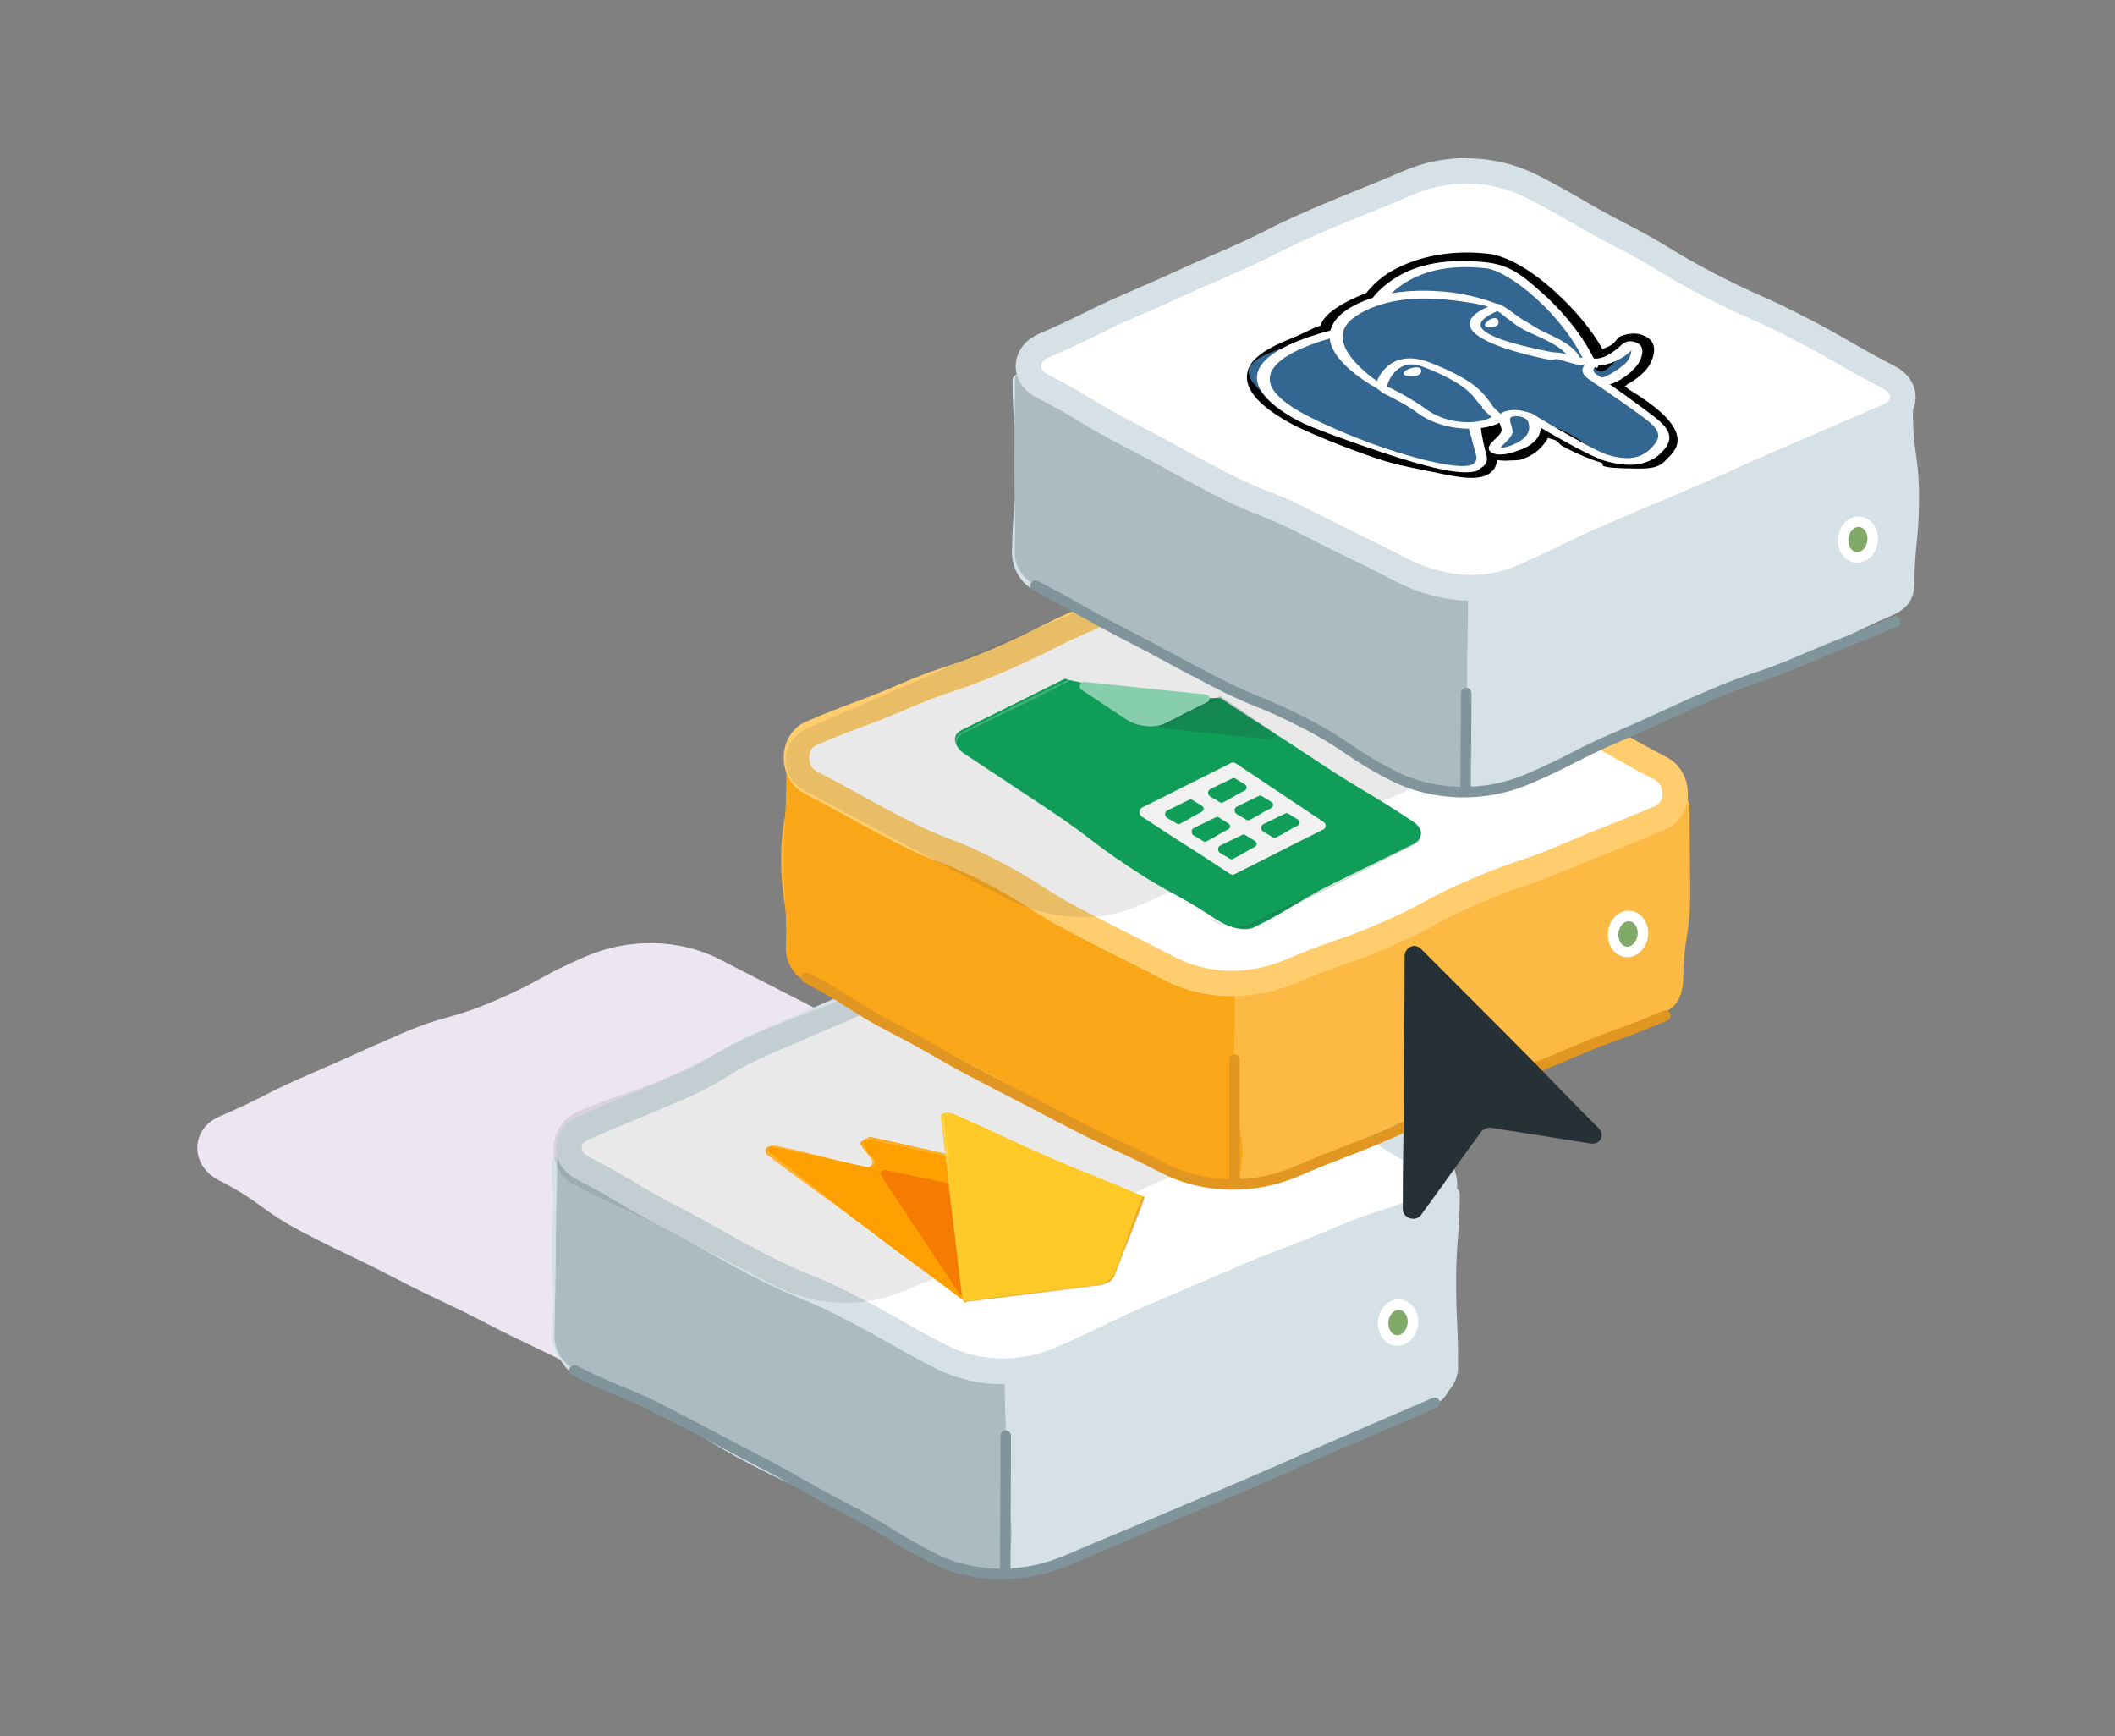 <svg width="268" height="220" viewBox="0 0 268 220" fill="none" xmlns="http://www.w3.org/2000/svg">
<rect x="0" y="0" width="268" height="220" fill="#808080" stroke="none"/>
<path d="M136.469 154.451C130.652 156.954 130.425 156.426 124.609 158.929C118.792 161.433 118.651 161.099 112.835 163.602C107.018 166.106 107.234 166.613 101.417 169.128C95.6 171.631 95.686 171.836 89.87 174.34C84.431 176.682 78.258 176.034 72.991 173.304C67.315 170.369 67.207 170.563 61.53 167.628C55.854 164.692 55.746 164.908 50.069 161.962C44.393 159.016 44.296 159.21 38.608 156.264C32.932 153.318 33.374 152.465 27.687 149.53C24.083 147.663 24.083 143.087 27.806 141.479C33.623 138.975 33.461 138.598 39.278 136.094C45.094 133.59 45.041 133.482 50.857 130.979C56.674 128.475 57.009 129.263 62.825 126.748C68.642 124.234 68.405 123.694 74.222 121.19C79.661 118.849 86.06 118.892 91.327 121.622C97.003 124.557 97.025 124.525 102.701 127.46C106.485 129.417 110.273 131.371 114.065 133.32C119.741 136.267 119.374 136.968 125.062 139.914C130.738 142.86 130.717 142.914 136.393 145.85C139.998 147.717 140.192 152.854 136.469 154.451Z" fill="#ECE6F3"/>
<path d="M183.326 149.919C177.132 149.703 177.121 149.779 170.927 149.563C164.732 149.347 164.711 149.681 158.516 149.466C152.322 149.25 152.311 149.358 146.116 149.142C139.922 148.926 139.933 148.462 133.738 148.246C127.544 148.03 127.522 148.44 121.327 148.225C115.133 148.009 115.122 147.976 108.928 147.761C102.733 147.545 102.733 147.318 96.539 147.102C90.333 146.886 90.344 146.757 84.139 146.541C77.933 146.325 77.933 146.519 71.728 146.304C70.951 146.282 70.325 146.66 70.325 147.426C70.325 152.779 70.271 152.779 70.271 158.131C70.271 161.7 70.25 165.268 70.207 168.837C70.045 170.661 70.811 172.916 72.7 173.887C78.311 176.79 78.559 176.305 84.16 179.208C89.761 182.111 89.934 181.776 95.546 184.679C101.158 187.582 100.834 188.208 106.435 191.111C110.176 193.047 113.917 194.982 117.658 196.917C123.281 199.831 130.08 200.058 135.896 197.543C141.638 195.072 141.551 194.878 147.293 192.406C153.034 189.935 152.883 189.579 158.613 187.107C164.344 184.636 164.603 185.197 170.344 182.726C176.085 180.255 175.977 179.985 181.718 177.514C183.553 176.726 184.06 175.139 184.147 173.423C184.19 167.887 184.298 167.887 184.298 162.351C184.298 156.815 184.513 156.815 184.524 151.279C184.524 150.545 184.082 149.919 183.348 149.897L183.326 149.919Z" fill="#D5E1E6"/>
<path d="M183.305 150.426C177.11 150.21 177.132 149.616 170.927 149.4C164.732 149.185 164.721 149.271 158.527 149.055C152.332 148.839 152.332 148.785 146.127 148.569C139.932 148.354 139.922 148.699 133.716 148.483C127.522 148.267 127.522 148.246 121.317 148.03C115.111 147.814 115.133 147.382 108.928 147.167C102.733 146.951 102.722 147.156 96.517 146.94C90.312 146.724 90.312 146.67 84.106 146.454C77.901 146.238 77.912 145.861 71.707 145.645C70.93 145.623 70.282 146.638 70.282 147.404C70.282 152.757 69.894 152.757 69.894 158.109C69.894 163.462 70.25 163.462 70.174 168.815C70.012 170.639 71.048 172.355 72.937 173.337C78.549 176.24 78.656 176.013 84.268 178.916C89.88 181.819 89.664 182.218 95.265 185.121C100.866 188.024 100.963 187.841 106.575 190.744C112.187 193.647 112.1 193.809 117.701 196.723C123.324 199.636 130.144 200.316 135.961 197.812C141.702 195.341 141.292 194.402 147.033 191.92C152.775 189.449 152.861 189.643 158.591 187.172C164.333 184.7 164.527 185.143 170.268 182.672C176.009 180.2 176.107 180.416 181.848 177.945C183.682 177.157 183.952 175.128 184.039 173.423C184.082 167.887 184.147 167.887 184.147 162.351C184.147 156.814 184.093 156.814 184.103 151.278C184.103 150.544 184.006 150.426 183.262 150.404L183.305 150.426Z" fill="#D5E1E6"/>
<path d="M183.316 150.252C177.121 150.036 177.132 149.594 170.937 149.378C164.743 149.162 164.721 149.659 158.516 149.443C152.311 149.227 152.354 148.299 146.149 148.083C139.954 147.867 139.922 148.763 133.727 148.547C127.533 148.331 127.544 147.867 121.349 147.651C115.144 147.436 115.133 147.749 108.938 147.533C102.744 147.317 102.766 146.561 96.571 146.346C90.366 146.13 90.333 147.047 84.128 146.831C77.923 146.615 77.912 146.831 71.718 146.615C70.941 146.594 70.563 146.637 70.563 147.414C70.563 152.767 70.077 152.767 70.077 158.12C70.077 163.472 70.897 163.483 70.833 168.836C70.671 170.66 70.735 173.045 72.635 174.027C78.247 176.93 78.419 176.595 84.02 179.498C89.621 182.401 89.74 182.174 95.352 185.077C100.963 187.98 100.704 188.477 106.316 191.38C111.928 194.283 112.252 193.657 117.863 196.56C123.486 199.474 130.123 200.143 135.95 197.628C141.692 195.157 141.778 195.351 147.519 192.869C153.26 190.398 153.293 190.473 159.034 188.002C164.775 185.531 164.635 185.196 170.376 182.725C176.118 180.254 175.999 179.973 181.74 177.491C183.575 176.703 184.665 175.149 184.751 173.433C184.794 167.897 184.514 167.897 184.514 162.361C184.514 156.824 184.967 156.824 184.967 151.288C184.967 150.554 184.093 150.263 183.359 150.241L183.316 150.252Z" fill="#D5E1E6"/>
<path d="M183.305 150.468C177.11 150.252 177.11 150.036 170.916 149.82C164.721 149.605 164.721 149.561 158.516 149.346C152.322 149.13 152.343 148.396 146.138 148.18C139.943 147.964 139.922 148.547 133.727 148.331C127.533 148.115 127.544 147.802 121.338 147.586C115.133 147.371 115.111 148.094 108.906 147.878C102.712 147.662 102.733 146.831 96.539 146.615C90.334 146.399 90.333 146.302 84.139 146.086C77.934 145.871 77.923 146.281 71.718 146.065C70.941 146.043 69.851 146.648 69.851 147.425C69.851 152.777 70.703 152.777 70.703 158.13C70.703 163.483 70.013 163.483 69.948 168.836C69.786 170.659 70.854 172.807 72.754 173.789C78.365 176.692 78.506 176.411 84.107 179.314C89.707 182.217 89.492 182.638 95.093 185.541C100.704 188.444 100.834 188.185 106.446 191.088C112.057 193.991 112.23 193.657 117.842 196.56C123.464 199.473 129.918 199.722 135.735 197.218C141.476 194.747 141.443 194.671 147.185 192.2C152.926 189.728 153.174 190.3 158.905 187.829C164.646 185.358 164.506 185.023 170.247 182.541C175.988 180.07 175.913 179.876 181.654 177.404C183.488 176.616 184.039 175.16 184.125 173.454C184.168 167.918 184.352 167.918 184.363 162.382C184.373 156.846 184.33 156.846 184.33 151.31C184.33 150.576 184.06 150.5 183.327 150.479L183.305 150.468Z" fill="#D5E1E6"/>
<path d="M71.718 146.151C70.941 146.118 70.584 146.647 70.584 147.424C70.584 152.777 70.423 152.777 70.423 158.13C70.423 163.482 70.325 163.482 70.261 168.835C70.099 170.659 70.973 172.558 72.862 173.54C78.473 176.443 78.57 176.238 84.182 179.141C89.783 182.044 89.567 182.476 95.168 185.379C100.78 188.282 100.942 187.958 106.554 190.861C112.165 193.764 112.219 193.667 117.82 196.57C120.864 198.146 124.09 199.117 127.436 199.117C129.054 192.933 127.511 192.728 127.511 186.34C127.511 179.951 127.295 179.951 127.295 173.562C127.295 167.173 127.716 167.173 127.716 160.774C127.716 154.374 131.957 152.54 127.328 148.126C122.277 143.313 120.497 147.856 113.525 147.619C106.564 147.381 106.554 147.457 99.593 147.219C92.621 146.982 92.632 146.593 85.661 146.377C78.689 146.162 78.678 146.377 71.718 146.14V146.151Z" fill="#ABBBC1"/>
<path d="M127.026 173.767C124.198 173.767 121.511 173.12 119.04 171.836C116.234 170.379 114.842 169.58 113.482 168.803C112.101 168.015 110.676 167.195 107.806 165.706C104.903 164.206 103.359 163.569 101.87 162.954C100.381 162.339 98.967 161.756 96.194 160.321C93.388 158.864 91.985 158.065 90.625 157.299C89.244 156.511 87.819 155.702 84.949 154.213C82.153 152.767 80.837 151.979 79.445 151.148C78.074 150.328 76.65 149.475 73.768 147.975C72.646 147.392 71.998 146.421 72.042 145.363C72.074 144.306 72.797 143.378 73.952 142.881C76.855 141.629 78.312 141.025 79.769 140.421C81.236 139.816 82.704 139.201 85.618 137.949C88.629 136.654 90.064 135.759 91.456 134.906C92.805 134.075 94.079 133.287 96.874 132.079L108.507 127.06C111.302 125.852 112.748 125.485 114.281 125.086C115.867 124.675 117.507 124.255 120.529 122.949C122.979 121.891 125.493 121.352 127.976 121.352C130.695 121.352 133.307 121.988 135.735 123.251C138.649 124.762 140.224 125.366 141.735 125.949C143.235 126.532 144.649 127.071 147.412 128.507C150.185 129.942 151.48 130.762 152.84 131.625C154.2 132.489 155.613 133.374 158.506 134.884C161.376 136.374 162.865 137.064 164.312 137.734C165.725 138.392 167.182 139.061 169.999 140.518C172.762 141.953 174.046 142.784 175.395 143.669C176.755 144.554 178.157 145.471 181.071 146.982C182.28 147.608 183.035 148.871 182.992 150.198C182.971 150.748 182.766 152.087 181.266 152.734C178.427 153.954 176.992 154.407 175.481 154.893C173.949 155.378 172.373 155.885 169.395 157.159C166.524 158.4 165.099 158.929 163.589 159.49C162.11 160.04 160.578 160.612 157.642 161.875C154.761 163.116 153.315 163.731 151.869 164.346C150.401 164.972 148.933 165.598 145.998 166.861C143.052 168.134 141.584 168.846 140.17 169.548C138.724 170.26 137.364 170.929 134.494 172.17C132.076 173.206 129.573 173.735 127.026 173.735V173.767Z" fill="white"/>
<path d="M127.997 123.003C130.447 123.003 132.81 123.586 135.012 124.719C138.012 126.273 139.62 126.888 141.174 127.493C142.631 128.054 144.012 128.593 146.688 129.975C149.397 131.378 150.66 132.176 151.998 133.018C153.39 133.903 154.825 134.809 157.793 136.342C160.696 137.842 162.207 138.543 163.664 139.223C165.121 139.903 166.502 140.54 169.286 141.975C171.984 143.367 173.225 144.177 174.542 145.04C175.934 145.947 177.37 146.885 180.359 148.429C181.157 148.839 181.416 149.616 181.406 150.155C181.373 150.943 180.834 151.181 180.661 151.256C177.898 152.443 176.506 152.886 175.017 153.361C173.452 153.857 171.833 154.375 168.779 155.692C165.941 156.911 164.538 157.44 163.049 157.99C161.549 158.551 160.005 159.123 157.027 160.408C154.113 161.659 152.667 162.285 151.21 162.901C149.753 163.526 148.296 164.142 145.393 165.393C142.415 166.678 140.926 167.411 139.49 168.113C138.066 168.814 136.717 169.473 133.889 170.703C131.677 171.653 129.378 172.138 127.058 172.138C124.49 172.138 122.051 171.545 119.817 170.39C117.043 168.955 115.716 168.199 114.324 167.39C112.932 166.591 111.485 165.76 108.582 164.26C105.615 162.728 104.039 162.08 102.517 161.454C101.061 160.85 99.679 160.289 96.971 158.886C94.186 157.451 92.87 156.695 91.467 155.897C90.075 155.098 88.628 154.278 85.725 152.778C82.974 151.353 81.678 150.576 80.308 149.756C78.916 148.925 77.47 148.051 74.545 146.54C73.984 146.249 73.671 145.849 73.693 145.429C73.703 145.008 74.049 144.619 74.631 144.371C77.513 143.13 78.991 142.515 80.416 141.932C81.862 141.328 83.362 140.713 86.297 139.45C89.427 138.101 90.906 137.184 92.352 136.299C93.647 135.5 94.866 134.745 97.553 133.579L103.467 131.032L109.187 128.561C111.863 127.406 113.255 127.05 114.723 126.672C116.374 126.251 118.069 125.809 121.209 124.46C123.464 123.489 125.752 123.003 128.019 123.003M128.019 119.766C125.299 119.766 122.558 120.359 119.925 121.492C114.108 123.996 113.719 123.089 107.903 125.593C104.025 127.262 100.147 128.935 96.269 130.611C90.452 133.115 90.83 133.978 85.013 136.482C79.196 138.986 79.164 138.9 73.347 141.414C69.624 143.022 69.462 147.565 73.056 149.432C78.732 152.378 78.549 152.724 84.236 155.67C89.913 158.616 89.794 158.843 95.481 161.778C101.158 164.714 101.417 164.217 107.093 167.163C112.77 170.099 112.651 170.347 118.328 173.282C121.079 174.707 124.058 175.397 127.058 175.397C129.81 175.397 132.562 174.815 135.174 173.703C140.99 171.199 140.861 170.897 146.678 168.394C152.494 165.89 152.505 165.911 158.322 163.408C164.139 160.904 164.257 161.195 170.074 158.692C175.891 156.188 176.139 156.771 181.956 154.256C185.679 152.648 185.463 147.447 181.87 145.58C176.193 142.633 176.485 142.062 170.808 139.126C165.132 136.18 165.002 136.439 159.315 133.493C153.638 130.557 153.897 130.061 148.221 127.126C142.544 124.19 142.221 124.805 136.544 121.87C133.825 120.467 130.943 119.787 128.04 119.787L128.019 119.766Z" fill="#D5E1E6"/>
<path d="M176.517 165.468C177.499 165.004 178.589 165.587 178.934 166.753C179.28 167.918 178.729 169.235 177.747 169.699C176.765 170.163 175.707 169.602 175.362 168.436C175.017 167.271 175.524 165.943 176.517 165.479V165.468Z" fill="#81AA68"/>
<path d="M176.517 165.468C177.499 165.004 178.589 165.587 178.934 166.753C179.28 167.918 178.729 169.235 177.747 169.699C176.765 170.163 175.707 169.602 175.362 168.436C175.017 167.271 175.524 165.943 176.517 165.479V165.468Z" stroke="white" stroke-width="1.333" stroke-miterlimit="10"/>
<path d="M72.808 173.648C78.484 176.584 78.765 176.044 84.441 178.99C90.118 181.926 90.085 181.991 95.762 184.926C101.438 187.861 101.32 188.109 106.996 191.056C112.673 194.002 112.446 194.444 118.122 197.38C123.389 200.11 129.788 200.045 135.227 197.703C141.044 195.2 141.077 195.275 146.893 192.772C152.71 190.268 152.743 190.343 158.549 187.84C164.365 185.336 164.344 185.282 170.161 182.768C175.977 180.253 175.977 180.253 181.794 177.749" stroke="#80949C" stroke-width="1.333" stroke-linecap="round" stroke-linejoin="round"/>
<path d="M127.382 198.793C127.382 190.354 127.436 190.354 127.436 181.926" stroke="#80949C" stroke-width="1.333" stroke-linecap="round" stroke-linejoin="round"/>
<g opacity="0.1">
<path d="M161.474 143.595C155.657 146.099 155.592 145.948 149.775 148.451C143.958 150.955 144.077 151.214 138.26 153.718C132.444 156.221 132.584 156.545 126.767 159.049C120.95 161.553 120.691 160.948 114.874 163.452C109.435 165.794 103.435 165.632 98.169 162.902C91.856 159.578 91.802 159.696 85.499 156.362C79.197 153.027 79.002 153.405 72.689 150.081C69.085 148.214 69.376 142.527 73.099 140.919C78.916 138.415 79.11 138.879 84.927 136.364C90.744 133.85 90.485 133.267 96.291 130.764C102.097 128.26 102.237 128.54 108.054 126.037C113.871 123.533 113.979 123.781 119.796 121.277C125.235 118.936 131.472 118.644 136.739 121.364C143.052 124.688 142.998 124.774 149.3 128.109C155.603 131.443 155.614 131.422 161.916 134.746C165.52 136.613 165.186 141.987 161.463 143.595H161.474Z" fill="#231F20"/>
</g>
<path d="M212.476 100.266C206.281 100.05 206.259 100.492 200.065 100.277C193.87 100.061 193.881 99.564 187.687 99.349C181.492 99.133 181.481 99.197 175.287 98.982C169.092 98.766 169.092 98.69 162.898 98.485C156.703 98.28 156.671 99.057 150.477 98.841C144.282 98.625 144.282 98.42 138.077 98.204C131.871 97.989 131.893 97.471 125.699 97.255C119.504 97.039 119.472 97.708 113.266 97.492C107.061 97.276 107.083 96.704 100.877 96.489C100.1 96.467 99.939 97.406 99.939 98.183C99.939 103.536 98.989 103.536 98.989 108.888C98.989 114.241 99.82 114.252 99.744 119.605C99.582 121.429 100.143 123.285 102.032 124.256C107.644 127.159 107.536 127.364 113.137 130.267C118.738 133.17 118.867 132.933 124.468 135.836C130.069 138.739 130.134 138.631 135.746 141.534C141.357 144.437 141.109 144.901 146.721 147.815C152.344 150.728 158.98 150.329 164.808 147.815C170.549 145.343 170.528 145.289 176.269 142.818C182.01 140.347 182.086 140.541 187.827 138.059C193.568 135.577 193.439 135.274 199.18 132.803C204.921 130.332 205.115 130.774 210.857 128.292C212.691 127.504 213.199 125.896 213.285 124.191C213.328 118.655 214.17 118.655 214.17 113.119C214.17 107.583 214.073 107.583 214.083 102.046C214.083 101.313 213.22 100.277 212.486 100.255L212.476 100.266Z" fill="#FCBA44"/>
<path d="M100.856 96.703C100.079 96.671 99.636 97.394 99.636 98.171C99.636 103.524 99.334 103.524 99.334 108.876C99.334 114.229 99.668 114.229 99.604 119.593C99.442 121.416 100.143 123.273 102.032 124.255C107.644 127.158 107.741 126.953 113.353 129.856C118.964 132.759 118.964 132.748 124.565 135.651C130.166 138.554 130.037 138.813 135.648 141.727C141.26 144.64 141.336 144.478 146.947 147.381C149.991 148.957 153.498 149.95 156.854 149.95C158.473 143.766 156.38 143.496 156.38 137.108C156.38 130.719 156.466 130.719 156.466 124.33C156.466 117.941 156.649 117.941 156.649 111.542C156.649 105.142 161.387 103.006 156.757 98.592C151.707 93.778 149.645 98.236 142.674 97.998C135.702 97.761 135.692 98.117 128.731 97.869C121.77 97.62 121.759 97.782 114.788 97.502C107.816 97.221 107.827 96.951 100.856 96.714V96.703Z" fill="#F9A619"/>
<path d="M102.205 123.91C107.881 126.846 107.612 127.385 113.288 130.32C118.965 133.256 118.824 133.526 124.501 136.461C130.177 139.396 130.166 139.418 135.854 142.364C141.541 145.31 141.67 145.03 147.358 147.976C152.624 150.706 158.916 150.749 164.355 148.408C170.172 145.904 170.269 146.141 176.086 143.638C181.902 141.134 181.687 140.648 187.503 138.145C193.32 135.641 193.417 135.867 199.234 133.353C205.051 130.849 205.202 131.195 211.019 128.691" stroke="#E19622" stroke-width="1.333" stroke-linecap="round" stroke-linejoin="round"/>
<path d="M156.099 124.612C153.261 124.612 150.573 123.964 148.124 122.702C145.275 121.223 143.839 120.511 142.415 119.788C140.99 119.076 139.566 118.353 136.738 116.896C133.965 115.46 132.691 114.64 131.342 113.755C129.983 112.881 128.58 111.964 125.677 110.464C122.763 108.953 121.187 108.349 119.676 107.755C118.176 107.172 116.763 106.622 114 105.197C111.183 103.74 109.769 102.953 108.41 102.197C107.028 101.431 105.593 100.632 102.733 99.143C101.363 98.431 100.92 96.985 100.953 95.862C100.996 94.503 101.697 93.402 102.809 92.927C105.679 91.697 107.104 91.168 108.604 90.607C110.082 90.056 111.615 89.495 114.572 88.222C117.41 86.992 118.845 86.517 120.367 86.02C121.878 85.513 123.443 84.995 126.421 83.711C129.378 82.437 130.835 81.704 132.249 80.991C133.684 80.268 135.044 79.588 137.904 78.358C140.839 77.096 142.307 76.383 143.721 75.703C145.113 75.034 146.548 74.344 149.429 73.103C151.372 72.261 153.476 71.84 155.667 71.84C158.678 71.84 161.851 72.66 164.84 74.203C167.775 75.725 169.373 76.297 170.905 76.847C172.416 77.387 173.84 77.905 176.582 79.319C179.409 80.786 180.801 81.542 182.204 82.297C183.618 83.063 185.032 83.829 187.881 85.308C190.719 86.776 192.133 87.52 193.546 88.265C194.96 89.01 196.385 89.754 199.223 91.222C202.029 92.679 203.421 93.477 204.77 94.254C206.151 95.053 207.576 95.873 210.446 97.362C211.612 97.967 212.324 99.283 212.281 100.719C212.238 102.035 211.558 103.104 210.479 103.579C207.597 104.82 206.119 105.402 204.673 105.964C203.205 106.536 201.694 107.129 198.759 108.392C195.91 109.622 194.485 110.097 192.974 110.615C191.464 111.122 189.899 111.651 186.931 112.935C183.952 114.219 182.506 115.007 181.093 115.763C179.69 116.529 178.362 117.241 175.513 118.46C172.664 119.691 171.229 120.176 169.718 120.694C168.207 121.212 166.653 121.741 163.685 123.025C161.279 124.061 158.656 124.612 156.11 124.612H156.099Z" fill="white"/>
<path d="M155.646 73.458C158.398 73.458 161.311 74.214 164.074 75.638C167.107 77.203 168.747 77.797 170.344 78.369C171.801 78.897 173.182 79.394 175.826 80.764C178.632 82.221 180.046 82.987 181.417 83.732C182.809 84.488 184.255 85.275 187.125 86.754C189.964 88.222 191.377 88.966 192.791 89.711C194.205 90.456 195.629 91.2 198.468 92.668C201.241 94.103 202.558 94.869 203.95 95.668C205.342 96.477 206.788 97.308 209.691 98.808C210.436 99.197 210.673 100.049 210.652 100.675C210.641 100.999 210.533 101.798 209.821 102.1C206.961 103.33 205.558 103.88 204.069 104.463C202.59 105.035 201.068 105.64 198.112 106.913C195.327 108.111 193.924 108.586 192.446 109.082C190.903 109.6 189.316 110.14 186.284 111.446C183.24 112.751 181.751 113.561 180.316 114.338C178.945 115.082 177.65 115.784 174.866 116.982C172.071 118.19 170.668 118.665 169.189 119.172C167.657 119.701 166.06 120.241 163.038 121.547C160.837 122.496 158.441 123.004 156.11 123.004C153.531 123.004 151.102 122.421 148.879 121.277C146.019 119.798 144.563 119.065 143.149 118.352C141.757 117.651 140.311 116.928 137.483 115.46C134.785 114.057 133.533 113.259 132.217 112.406C130.825 111.51 129.389 110.582 126.411 109.039C123.411 107.485 121.803 106.87 120.249 106.265C118.792 105.704 117.41 105.165 114.723 103.773C111.928 102.326 110.59 101.582 109.165 100.794C107.773 100.017 106.327 99.218 103.446 97.718C102.744 97.351 102.518 96.553 102.539 95.938C102.55 95.592 102.658 94.751 103.424 94.427C106.252 93.207 107.655 92.689 109.144 92.139C110.644 91.589 112.198 91.006 115.187 89.722C117.971 88.524 119.364 88.06 120.853 87.563C122.396 87.045 123.993 86.516 127.037 85.211C130.037 83.916 131.515 83.171 132.951 82.448C134.364 81.736 135.702 81.067 138.519 79.847C141.487 78.563 142.976 77.851 144.401 77.16C145.836 76.469 147.196 75.811 150.045 74.591C151.782 73.836 153.671 73.458 155.635 73.458M155.635 70.221C153.304 70.221 150.984 70.663 148.761 71.613C142.944 74.117 143.052 74.365 137.235 76.869C131.418 79.372 131.569 79.718 125.752 82.221C119.936 84.725 119.72 84.229 113.914 86.732C108.097 89.236 107.967 88.934 102.151 91.438C98.427 93.046 98.363 98.722 101.967 100.578C107.644 103.524 107.557 103.686 113.245 106.632C118.921 109.579 119.245 108.953 124.921 111.899C130.598 114.834 130.317 115.385 135.994 118.32C141.67 121.255 141.703 121.191 147.39 124.137C150.12 125.55 153.099 126.23 156.11 126.23C158.894 126.23 161.7 125.648 164.322 124.514C170.139 122.011 170.333 122.453 176.15 119.949C181.967 117.446 181.74 116.928 187.557 114.413C193.374 111.91 193.579 112.384 199.385 109.881C205.202 107.377 205.288 107.571 211.094 105.068C214.817 103.46 214.774 97.794 211.17 95.927C205.493 92.981 205.623 92.722 199.946 89.776C194.27 86.829 194.28 86.808 188.604 83.862C182.927 80.926 182.981 80.808 177.305 77.872C171.628 74.937 171.24 75.692 165.553 72.746C162.434 71.127 159.024 70.199 155.635 70.199V70.221Z" fill="#FFCD6E"/>
<path d="M205.666 116.228C206.648 115.764 207.738 116.336 208.083 117.501C208.428 118.667 207.878 119.994 206.896 120.458C205.914 120.922 204.846 120.35 204.511 119.185C204.176 118.019 204.684 116.692 205.666 116.228Z" fill="#81AA68"/>
<path d="M205.666 116.228C206.648 115.764 207.738 116.336 208.083 117.501C208.428 118.667 207.878 119.994 206.896 120.458C205.914 120.922 204.846 120.35 204.511 119.185C204.176 118.019 204.684 116.692 205.666 116.228Z" stroke="white" stroke-width="1.333" stroke-miterlimit="10"/>
<path d="M156.423 149.421C156.423 144.371 156.423 139.32 156.423 134.27" stroke="#E19622" stroke-width="1.333" stroke-linecap="round" stroke-linejoin="round"/>
<g opacity="0.1">
<path d="M190.6 94.309C184.784 96.813 184.999 97.32 179.193 99.823C173.387 102.327 173.344 102.252 167.538 104.755C161.732 107.259 161.678 107.162 155.861 109.676C150.045 112.191 150.088 112.277 144.271 114.781C138.832 117.123 132.53 116.464 127.263 113.734C120.95 110.41 120.993 110.346 114.691 107.011C108.388 103.676 108.431 103.601 102.129 100.277C98.525 98.41 98.762 93.802 102.485 92.194C106.363 90.525 110.237 88.852 114.108 87.175C119.925 84.672 119.838 84.488 125.655 81.985C131.472 79.481 131.537 79.632 137.353 77.128C143.17 74.625 143.03 74.29 148.847 71.786C154.286 69.445 160.459 69.725 165.725 72.445C172.038 75.769 172.103 75.628 178.406 78.963C184.708 82.298 184.827 82.06 191.14 85.395C194.744 87.262 194.334 92.712 190.611 94.309H190.6Z" fill="#231F20"/>
</g>
<path d="M241.602 50.655C235.408 50.439 235.418 50.007 229.224 49.791C223.029 49.576 222.986 50.633 216.792 50.417C210.597 50.202 210.63 49.273 204.424 49.058C198.219 48.842 198.219 48.917 192.025 48.702C185.83 48.486 185.808 49.025 179.603 48.809C173.398 48.594 173.419 48.108 167.214 47.892C161.009 47.676 161.02 47.471 154.825 47.255C148.631 47.04 148.609 47.428 142.404 47.212C136.199 46.996 136.188 47.45 129.982 47.234C129.205 47.212 128.299 47.439 128.299 48.216C128.299 53.569 128.763 53.569 128.763 58.921C128.763 64.274 128.31 64.274 128.245 69.627C128.083 71.451 129.054 73.749 130.943 74.721C136.555 77.624 136.522 77.667 142.134 80.57C147.746 83.473 147.832 83.289 153.433 86.192C159.034 89.095 159.174 88.847 164.775 91.75C170.376 94.653 170.15 95.117 175.751 98.02C181.373 100.934 188.42 101.074 194.237 98.56C199.978 96.088 199.654 95.333 205.396 92.862C211.137 90.39 211.374 90.951 217.116 88.48C222.857 86.009 222.749 85.739 228.49 83.268C234.231 80.796 234.069 80.419 239.811 77.947C241.645 77.159 242.487 75.94 242.573 74.224C242.617 68.688 243.156 68.688 243.167 63.152C243.178 57.616 242.39 57.616 242.39 52.079C242.39 51.346 242.325 50.676 241.591 50.655H241.602Z" fill="#D5E1E6"/>
<path d="M130.004 46.716C129.227 46.684 128.601 47.428 128.601 48.194C128.601 53.547 128.536 53.547 128.536 58.9C128.536 64.252 128.676 64.252 128.601 69.605C128.439 71.429 129.346 73.167 131.234 74.138C136.846 77.041 136.759 77.192 142.371 80.095C147.983 82.998 148.048 82.847 153.659 85.75C159.271 88.653 159.131 88.912 164.743 91.815C170.354 94.718 170.354 94.718 175.955 97.621C178.999 99.196 182.333 99.865 185.679 99.865C187.298 93.682 185.895 93.488 185.895 87.099C185.895 80.71 186.024 80.71 186.024 74.321C186.024 67.933 185.668 67.933 185.668 61.533C185.668 55.133 190.546 52.975 185.916 48.572C180.866 43.759 178.772 48.777 171.801 48.54C164.84 48.302 164.851 47.914 157.879 47.676C150.908 47.439 150.918 47.309 143.947 47.029C136.975 46.748 136.965 46.943 130.004 46.694V46.716Z" fill="#ABBBC1"/>
<path d="M131.202 74.215C136.878 77.15 136.77 77.377 142.447 80.312C148.123 83.248 148.07 83.366 153.746 86.302C159.422 89.237 159.692 88.73 165.369 91.665C171.045 94.601 170.7 95.291 176.376 98.227C181.643 100.957 188.183 101.054 193.622 98.712C199.439 96.209 199.266 95.809 205.083 93.306C210.899 90.802 210.824 90.64 216.641 88.136C222.457 85.633 222.663 86.097 228.479 83.593C234.296 81.089 234.372 81.262 240.188 78.747" stroke="#80949C" stroke-width="1.333" stroke-linecap="round" stroke-linejoin="round"/>
<path d="M186.434 74.463C183.488 74.463 180.423 73.675 177.542 72.186C174.682 70.707 173.203 69.995 171.779 69.304C170.376 68.624 168.919 67.923 166.102 66.466C163.188 64.955 161.634 64.34 160.124 63.746C158.623 63.153 157.21 62.592 154.447 61.167C151.63 59.71 150.217 58.922 148.846 58.167C147.465 57.401 146.029 56.602 143.17 55.124C140.375 53.678 139.069 52.89 137.687 52.048C136.317 51.217 134.903 50.365 132.011 48.865C130.899 48.293 130.284 47.364 130.327 46.318C130.37 45.239 131.094 44.289 132.291 43.771C135.238 42.497 136.705 41.774 138.119 41.073C139.565 40.361 140.925 39.681 143.785 38.45C146.709 37.188 148.155 36.529 149.612 35.871C151.048 35.224 152.472 34.565 155.364 33.324C158.321 32.051 159.778 31.317 161.192 30.605C162.627 29.882 163.987 29.202 166.847 27.961C169.739 26.72 171.218 26.126 172.653 25.544C174.11 24.961 175.61 24.356 178.545 23.094C180.79 22.122 183.304 21.615 185.808 21.615C188.765 21.615 191.679 22.317 194.247 23.644C197.053 25.101 198.381 25.867 199.783 26.687C201.165 27.486 202.579 28.317 205.46 29.806C208.244 31.252 209.55 32.051 210.931 32.893C212.302 33.724 213.716 34.587 216.608 36.087C219.489 37.576 221 38.256 222.457 38.904C223.936 39.562 225.338 40.188 228.134 41.645C230.939 43.102 232.267 43.868 233.67 44.688C235.051 45.487 236.476 46.318 239.346 47.807C240.479 48.39 241.138 49.361 241.105 50.375C241.073 51.39 240.382 52.264 239.217 52.76L227.583 57.768C224.659 59.031 223.212 59.678 221.766 60.336C220.331 60.984 218.896 61.631 216.004 62.883C213.101 64.135 211.644 64.75 210.187 65.355C208.719 65.97 207.262 66.585 204.348 67.837C201.402 69.11 199.935 69.833 198.521 70.524C197.075 71.236 195.715 71.905 192.844 73.146C190.815 74.02 188.657 74.463 186.434 74.463Z" fill="white"/>
<path d="M185.797 23.244C188.495 23.244 191.161 23.881 193.503 25.101C196.265 26.536 197.582 27.291 198.963 28.101C200.356 28.91 201.802 29.752 204.715 31.263C207.457 32.676 208.741 33.464 210.09 34.284C211.482 35.137 212.917 36.011 215.863 37.533C218.788 39.044 220.32 39.734 221.799 40.392C223.256 41.04 224.637 41.666 227.4 43.09C230.173 44.526 231.479 45.292 232.871 46.091C234.263 46.9 235.71 47.731 238.613 49.242C239.174 49.533 239.508 49.943 239.497 50.321C239.487 50.677 239.141 51.033 238.591 51.271C235.688 52.523 234.231 53.148 232.785 53.774C231.328 54.4 229.871 55.026 226.957 56.278C224.022 57.541 222.544 58.21 221.108 58.857C219.705 59.494 218.248 60.152 215.378 61.393C212.486 62.645 211.029 63.25 209.572 63.865C208.104 64.48 206.636 65.095 203.712 66.358C200.733 67.642 199.244 68.376 197.809 69.077C196.384 69.779 195.035 70.437 192.208 71.667C190.384 72.455 188.441 72.854 186.434 72.854C183.747 72.854 180.93 72.131 178.286 70.761C175.405 69.271 173.916 68.548 172.48 67.858C171.023 67.156 169.642 66.487 166.847 65.041C163.868 63.498 162.271 62.861 160.728 62.257C159.271 61.685 157.89 61.134 155.203 59.742C152.408 58.296 151.069 57.551 149.645 56.764C148.253 55.987 146.807 55.188 143.925 53.699C141.184 52.274 139.889 51.497 138.529 50.677C137.137 49.835 135.691 48.961 132.756 47.44C132.216 47.159 131.925 46.781 131.946 46.382C131.957 45.94 132.324 45.529 132.928 45.27C135.918 43.986 137.396 43.252 138.831 42.54C140.256 41.839 141.594 41.169 144.422 39.95C147.357 38.687 148.835 38.008 150.271 37.36C151.674 36.723 153.12 36.065 156.001 34.824C159.001 33.529 160.48 32.784 161.915 32.061C163.329 31.349 164.667 30.68 167.484 29.46C170.354 28.219 171.757 27.658 173.257 27.065C174.725 26.482 176.236 25.878 179.182 24.604C181.232 23.719 183.52 23.255 185.797 23.255M185.797 20.018C183.099 20.018 180.401 20.557 177.898 21.636C172.081 24.14 172.016 23.989 166.199 26.493C160.383 28.996 160.534 29.352 154.717 31.856C148.9 34.36 148.954 34.479 143.137 36.982C137.321 39.486 137.45 39.799 131.644 42.303C127.921 43.911 127.662 48.454 131.266 50.321C136.943 53.267 136.749 53.645 142.436 56.58C148.112 59.526 148.037 59.678 153.713 62.624C159.39 65.559 159.692 64.987 165.368 67.933C171.045 70.869 171.131 70.707 176.808 73.653C179.862 75.228 183.153 76.113 186.445 76.113C188.83 76.113 191.215 75.649 193.503 74.667C199.32 72.164 199.19 71.862 205.007 69.358C210.824 66.854 210.845 66.908 216.662 64.404C222.479 61.901 222.425 61.793 228.242 59.289C232.119 57.62 235.997 55.951 239.875 54.282C243.598 52.674 243.706 48.26 240.102 46.404C234.425 43.457 234.566 43.188 228.878 40.252C223.202 37.306 223.029 37.641 217.342 34.694C211.665 31.759 211.87 31.36 206.194 28.424C200.517 25.489 200.658 25.198 194.981 22.262C192.132 20.795 188.97 20.05 185.797 20.05V20.018Z" fill="#D5E1E6"/>
<path d="M234.814 66.261C235.796 65.797 236.865 66.369 237.199 67.534C237.534 68.7 237.016 70.006 236.034 70.47C235.052 70.934 233.994 70.383 233.649 69.207C233.303 68.031 233.832 66.725 234.814 66.261Z" fill="#81AA68"/>
<path d="M234.814 66.261C235.796 65.797 236.865 66.369 237.199 67.534C237.534 68.7 237.016 70.006 236.034 70.47C235.052 70.934 233.994 70.383 233.649 69.207C233.303 68.031 233.832 66.725 234.814 66.261Z" stroke="white" stroke-width="1.333" stroke-miterlimit="10"/>
<path d="M204.782 50.095C202.98 48.811 202.775 48.8 204.404 48.239C204.588 48.174 204.534 47.99 204.717 47.904C205.775 47.354 206.876 46.436 207.232 45.757C207.998 44.289 207.329 42.724 206.088 43.89C203.25 46.555 203.109 48.088 201.695 45.929C198.89 39.778 191.95 33.821 188.443 33.422C178.871 32.364 174.694 37.803 174.662 37.911C174.662 37.932 174.759 37.879 174.748 37.889C173.842 38.213 172.957 38.763 172.018 39.292C170.302 40.242 169.579 41.343 169.46 42.389C160.33 44.785 151.827 45.962 165.208 53.041C166.514 53.732 171.694 55.922 176.777 57.53C182.734 59.419 188.368 60.584 187.547 57.681C186.997 55.717 185.983 55.599 186.824 53.883C188.033 53.786 189.091 53.397 189.846 52.847C189.878 52.825 189.814 53.073 189.846 53.084C190.073 53.235 190.245 53.214 190.569 53.354C190.861 54.681 191.411 54.444 189.878 55.879C188.335 57.336 190.58 57.487 191.584 57.163C192.803 56.775 195.544 55.448 194.627 53.214C194.584 53.073 194.476 53.386 194.627 53.408C195.382 53.386 197.659 54.671 199.321 55.566C200.983 56.462 202.472 57.541 203.649 57.886C204.814 58.232 207.35 59.074 209.336 57.174C210.998 55.588 212.153 54.077 204.998 49.771" fill="black"/>
<path d="M210.361 58.901C209.541 59.376 208.343 59.409 206.789 59.365C205.289 59.333 203.962 59.312 203.195 59.063C203.077 59.02 203.055 58.675 202.98 58.653C201.587 58.243 199.936 57.574 197.94 56.495C197.648 56.333 197.443 55.966 197.12 55.793C196.925 55.685 196.407 55.61 196.17 55.48C195.609 56.462 194.616 57.639 192.781 58.222C192.274 58.383 191.627 58.308 191.076 58.362C190.634 58.405 190.019 58.33 189.673 58.297C189.63 59.581 188.626 60.197 187.806 60.401C186.339 60.779 184.32 60.401 181.515 59.797C179.54 59.376 177.112 58.988 174.414 58.081C169.741 56.506 165.241 54.552 163.902 53.84C159.694 51.606 157.676 49.415 158.042 47.279C158.355 45.509 160.373 44.16 163.773 42.822C165.219 42.25 166.406 41.505 167.313 41.278C167.69 40.124 168.834 39.25 170.431 38.354C171.284 37.879 172.19 37.501 173.086 37.167C173.593 36.541 174.651 35.289 176.41 34.307C179.712 32.451 183.964 31.641 188.551 32.148C190.288 32.343 193.191 33.454 197.087 36.994C199.494 39.185 201.663 41.732 203.077 44.257C203.454 44.02 203.962 43.955 204.523 43.437C204.836 43.135 204.998 42.746 205.365 42.606C206.131 42.293 207.134 42.131 207.998 42.412C210.512 43.221 209.411 45.498 209.066 46.156C208.634 46.987 207.491 48.023 206.174 48.714C206.142 48.725 206.174 48.789 206.142 48.811C206.023 48.865 205.98 48.833 205.883 48.93C205.937 48.973 206.044 49.038 206.098 49.07C206.185 49.135 206.249 49.243 206.336 49.307C209.973 51.509 211.71 53.182 212.325 54.639C212.973 56.182 212.239 57.185 211.311 58.071C211.052 58.319 210.771 58.675 210.361 58.912V58.901ZM194.152 52.167C195.673 52.135 197.022 53.171 199.569 54.574C199.871 54.747 200.368 54.552 200.649 54.703C201.49 55.157 203.325 56.517 204.372 56.829C204.523 56.873 204.717 56.786 204.879 56.829C206.185 57.25 206.886 57.585 207.76 56.743C208.527 56.009 208.883 55.308 208.624 54.693C208.235 53.775 206.174 52.61 203.26 50.851C202.85 50.149 205.526 50.419 204.857 49.977C204.145 49.513 204.016 50.149 203.217 50.441C203.098 50.354 203.066 50.516 202.958 50.441C201.89 49.685 201.307 49.113 201.436 48.336C201.523 47.851 201.706 47.505 202.213 47.268C201.404 47.225 200.864 46.977 200.627 46.879C200.238 46.728 200.131 46.912 199.807 46.642C199.591 46.469 199.936 46.253 199.818 45.994C198.598 43.307 196.062 40.653 193.45 38.278C190.526 35.613 188.691 34.749 188.324 34.706C180.716 33.864 177.166 37.998 176.799 38.472C176.766 38.516 176.917 38.634 176.885 38.678C176.691 38.872 176.734 38.98 176.507 39.131C176.356 39.228 176.259 39.099 176.097 39.152C175.266 39.444 174.478 39.908 173.669 40.361C172.396 41.063 171.403 41.667 171.306 42.563C171.262 42.908 171.737 43.059 171.467 43.264C171.036 43.599 170.96 43.523 170.421 43.631C168.316 44.063 162.575 45.541 162.176 47.861C161.96 49.135 163.46 50.7 166.449 52.286C167.485 52.836 171.845 54.596 176.389 56.106C182.648 58.189 185.205 58.319 185.648 58.189C185.669 58.157 185.691 57.984 185.605 57.66C185.044 55.675 184.806 53.916 184.795 53.84C184.709 53.333 184.288 53.29 184.698 52.977C185.389 52.459 185.432 52.739 186.285 52.675C186.878 52.631 187.245 52.502 187.655 52.297C187.86 51.002 186.533 50.009 187.849 49.955C190.029 49.858 189.598 50.98 191.4 52.221C191.465 52.264 191.573 52.351 191.799 52.448C192.22 52.631 192.242 52.534 192.565 52.858C192.781 53.063 192.684 53.041 192.749 53.333C192.749 53.333 192.835 53.441 192.835 53.452C193.655 53.311 193.99 53.764 194.594 53.193C194.972 52.836 193.806 52.383 194.152 52.178V52.167Z" fill="black"/>
<path d="M206.346 44.16C203.508 46.825 203.012 48.142 201.587 45.994C198.781 39.843 191.95 33.724 188.443 33.336C178.87 32.278 174.867 37.901 174.824 38.008C174.824 38.03 174.878 38.235 174.856 38.246C173.949 38.57 172.946 38.785 172.007 39.303C170.291 40.253 169.536 41.235 169.406 42.282C160.276 44.678 151.815 45.93 165.186 53.02C166.492 53.711 171.608 56.106 176.68 57.725C182.637 59.614 188.27 60.606 187.461 57.703C186.91 55.739 185.799 55.534 186.651 53.818C187.86 53.721 189.187 53.559 189.954 53.009C189.986 52.987 189.857 52.912 189.9 52.923C190.126 53.074 190.504 53.117 190.828 53.257C191.119 54.585 191.648 54.725 190.116 56.16C188.572 57.617 190.472 57.207 191.475 56.883C192.695 56.495 195.339 55.523 194.432 53.3C194.389 53.16 194.465 53.419 194.605 53.441C195.36 53.419 197.756 54.282 199.526 55.362C201.296 56.441 202.364 57.466 203.648 57.855C204.933 58.243 207.361 59.139 209.357 57.239C211.019 55.653 210.879 54.207 208.677 52.75C207.113 51.714 207.501 51.876 206.023 51.002C205.721 50.786 205.98 50.473 205.688 50.246C203.648 48.8 202.634 48.671 204.339 48.077C204.523 48.012 204.566 48.077 204.749 47.98C205.807 47.43 206.897 46.458 207.253 45.779C208.019 44.311 207.393 42.811 206.152 43.976C206.077 44.063 206.357 44.181 206.357 44.181L206.346 44.16Z" fill="#336791"/>
<path d="M209.455 58.167C207.231 59.452 204.48 58.707 203.357 58.394C201.717 57.93 197.076 55.329 193.202 52.987C192.911 52.815 192.889 52.502 193.148 52.361C193.407 52.221 193.893 52.264 194.173 52.437C198.49 55.049 202.623 57.337 203.81 57.671C205.667 58.189 207.555 58.383 209.088 56.916C210.566 55.502 210.512 54.649 208.645 53.193C207.221 52.081 202.882 49.102 201.997 48.52C201.728 48.336 201.782 48.077 202.051 47.948C202.332 47.818 202.731 47.84 203.001 48.023C203.918 48.627 208.192 51.682 209.67 52.847C211.894 54.574 212.12 55.826 210.383 57.488C210.081 57.768 209.757 58.006 209.433 58.189L209.455 58.167Z" fill="white"/>
<path d="M187.655 59.301C187.439 59.42 187.256 59.647 187.018 59.712C185.022 60.219 180.964 59.28 174.942 57.262C170.367 55.729 165.91 54.068 164.625 53.388C160.816 51.37 158.981 49.297 159.305 47.441C159.575 45.887 161.377 44.441 164.474 43.211C166.73 42.315 168.888 41.808 168.985 41.786C169.331 41.711 169.741 41.981 169.913 42.186C170.086 42.402 169.978 42.531 169.633 42.607C169.536 42.628 161.485 44.441 160.924 47.668C160.654 49.233 162.186 50.852 165.586 52.654C166.665 53.226 170.82 55.233 175.45 56.787C180.792 58.578 184.795 59.345 186.306 58.956C186.544 58.891 187.31 58.611 187.018 57.586C186.468 55.632 186.058 54.003 186.047 53.981C186.015 53.755 186.349 53.56 186.738 53.582C187.126 53.593 187.58 53.776 187.612 54.003C187.612 54.024 187.795 55.665 188.335 57.596C188.594 58.525 188.173 58.999 187.644 59.301H187.655Z" fill="white"/>
<path d="M202.073 46.222C201.987 46.276 201.879 46.373 201.739 46.384C201.361 46.416 200.951 46.222 200.854 45.995C198.026 39.79 191.227 34.319 188.292 33.995C184.59 33.585 181.31 34.006 178.569 35.517C176.54 36.628 175.612 37.945 175.45 38.16C175.45 38.182 175.374 38.16 175.353 38.171C175.169 38.387 174.77 38.56 174.478 38.484C174.133 38.398 173.842 38.02 173.907 37.826C173.96 37.653 175.148 36.142 177.338 34.901C180.349 33.207 184.191 32.786 188.346 33.25C189.371 33.369 190.645 33.628 191.994 34.427C193.224 35.16 194.476 36.261 195.749 37.427C198.533 39.963 200.886 43.049 202.192 45.92C202.257 46.06 202.213 46.147 202.062 46.233L202.073 46.222Z" fill="white"/>
<path d="M205.483 48.023C204.803 48.422 204.048 48.757 203.422 48.821C202.764 48.886 202.3 48.627 202.094 48.519C199.947 47.397 200.508 46.587 200.853 46.188C200.681 46.167 200.454 46.275 200.227 46.253C199.504 46.177 198.555 45.832 197.368 45.508C197.184 45.454 196.655 45.659 196.116 45.541C193.17 44.947 187.18 43.48 186.338 41.505C185.95 40.598 186.619 39.745 188.551 38.861C187.536 38.537 185.497 38.17 182.993 37.943C180.09 37.684 175.946 37.717 172.493 39.638C170.733 40.62 169.967 41.699 170.151 43.026C170.55 46.005 175.525 48.994 175.568 49.026C175.87 49.188 175.957 49.285 175.708 49.437C175.708 49.437 175.773 49.555 175.762 49.555C175.514 49.696 175.072 49.555 174.78 49.393C174.554 49.264 168.953 46.328 168.51 43.005C168.305 41.451 169.32 39.961 171.349 38.839C175.126 36.745 179.734 36.691 182.896 36.95C186.338 37.242 189.166 38.256 189.954 38.645C190.59 38.958 190.353 39.066 190.321 39.098C190.245 39.152 190.277 39.206 190.18 39.238C187.687 40.231 187.461 40.965 187.666 41.429C188.292 42.897 193.979 44.095 196.44 44.58C197.076 44.71 197.562 44.667 197.821 44.731C198.814 45.001 199.612 45.239 200.292 45.314C200.886 45.379 201.469 45.249 201.911 45.411C202.03 45.433 203.282 45.757 205.483 43.695C206.066 43.156 206.627 43.166 207.264 43.371C208.494 43.771 208.127 45.098 207.739 45.832C207.393 46.49 206.508 47.397 205.483 47.99V48.023ZM202.958 47.839C203.174 47.839 203.724 47.634 204.609 47.062C205.408 46.544 206.131 45.994 206.379 45.519C206.67 44.969 206.757 44.516 206.735 44.213C206.735 44.213 206.821 44.321 206.821 44.332C205.375 45.692 203.875 46.221 202.548 46.328C202.461 46.328 202.472 46.62 202.397 46.62C202.364 46.674 202.148 46.469 202.094 46.523C201.803 46.846 201.652 47.16 202.958 47.85V47.839Z" fill="white"/>
<path d="M193.526 56.593C193.062 56.862 192.479 57.067 191.821 57.283C191.637 57.348 189.943 57.909 189.015 57.348C188.163 56.841 189.015 56.053 189.317 55.772C190.396 54.758 190.364 54.607 190.159 53.981C190.094 53.797 189.986 53.571 189.922 53.279C189.706 52.308 190.753 52.103 191.195 52.017C191.886 51.877 192.803 51.974 193.602 52.254C194.325 52.502 194.832 52.837 195.005 53.247C195.544 54.574 195.026 55.74 193.537 56.593H193.526ZM190.105 56.744C190.342 56.722 190.699 56.7 191.033 56.603C192.62 56.096 194.325 55.114 193.602 53.333C193.515 53.117 193.213 52.956 193.03 52.891C192.63 52.751 192.123 52.686 191.832 52.751C191.465 52.826 191.271 52.891 191.368 53.29H191.346C191.4 53.56 191.454 53.776 191.519 53.959C191.778 54.758 191.832 55.071 190.569 56.258C190.31 56.506 190.191 56.657 190.137 56.754L190.105 56.744Z" fill="white"/>
<path d="M191.065 53.58C190.839 53.71 190.45 53.785 190.159 53.656C190.083 53.624 190.051 53.613 189.975 53.57C188.853 54.174 187.234 54.401 185.486 54.303C183.252 54.185 181.115 53.44 179.604 52.318C177.975 51.109 176.194 50.3 175.266 49.814C175.007 49.674 174.877 49.49 174.748 49.415C174.586 49.318 174.111 49.102 174.618 47.99C174.791 47.602 175.223 46.836 176.043 46.231C177.414 45.217 179.248 45.184 181.212 45.951C186.436 48.012 187.687 49.49 188.551 50.634C188.713 50.85 188.864 51.044 189.026 51.228C189.101 51.314 189.026 51.368 189.112 51.444C189.716 52.134 190.31 52.631 190.957 52.922C191.292 53.062 191.346 53.375 191.141 53.537C191.119 53.548 191.098 53.559 191.076 53.57L191.065 53.58ZM175.773 49.026C175.87 49.08 176.032 49.091 176.172 49.156C177.144 49.663 178.968 50.569 180.694 51.843C181.925 52.749 183.619 53.386 185.421 53.483C186.835 53.559 188.141 53.343 189.004 52.847C188.626 52.512 188.216 52.156 187.86 51.746C187.784 51.67 187.86 51.595 187.795 51.508C187.612 51.303 187.396 51.131 187.223 50.904C186.392 49.814 185.367 48.465 180.543 46.566C179.615 46.199 178.795 46.048 178.061 46.285C176.453 46.825 175.762 48.562 175.773 49.016V49.026Z" fill="white"/>
<path d="M178.115 47.419C178.266 47.527 179.032 47.635 179.485 47.44C179.939 47.257 179.895 46.847 179.744 46.739C179.593 46.631 179.108 46.685 178.654 46.868C178.201 47.052 177.964 47.3 178.115 47.419Z" fill="white"/>
<path d="M179.745 47.494C179.745 47.494 179.669 47.548 179.637 47.558C179.356 47.677 178.924 47.709 178.503 47.656C178.352 47.634 178.083 47.591 177.942 47.494C177.888 47.45 177.834 47.386 177.845 47.299C177.867 47.138 178.115 46.922 178.503 46.76C178.741 46.663 179 46.587 179.237 46.555C179.647 46.501 179.852 46.598 179.939 46.663C180.09 46.771 180.111 46.965 180.079 47.105C180.047 47.267 179.928 47.397 179.755 47.505L179.745 47.494ZM178.298 47.353C178.439 47.407 178.989 47.461 179.324 47.321C179.658 47.181 179.637 46.9 179.572 46.825C179.485 46.814 179.173 46.835 178.806 46.997C178.439 47.148 178.298 47.31 178.298 47.364V47.353Z" fill="white"/>
<path d="M189.555 40.404C189.749 40.49 189.922 40.932 189.587 41.191C189.263 41.45 188.573 41.429 188.368 41.343C188.174 41.256 188.271 40.965 188.605 40.706C188.94 40.447 189.35 40.317 189.544 40.404H189.555Z" fill="white"/>
<path d="M189.598 41.289C189.22 41.505 188.541 41.505 188.314 41.397C188.023 41.257 188.195 40.933 188.519 40.674C188.681 40.545 188.875 40.426 189.059 40.361C189.274 40.286 189.479 40.286 189.62 40.361C189.749 40.426 189.857 40.566 189.879 40.739C189.9 40.858 189.911 41.074 189.695 41.236C189.663 41.257 189.631 41.268 189.598 41.289ZM188.918 40.61C188.854 40.653 188.789 40.707 188.713 40.761C188.379 41.03 188.346 41.257 188.433 41.3C188.562 41.365 189.199 41.376 189.49 41.138C189.663 40.998 189.674 40.825 189.652 40.728C189.631 40.577 189.544 40.469 189.49 40.448C189.425 40.415 189.177 40.448 188.918 40.61Z" fill="white"/>
<path d="M200.13 45.853C200.044 45.907 199.936 45.972 199.796 45.983C199.418 46.015 199.04 45.832 198.943 45.616C198.296 44.202 196.526 43.382 194.821 42.594C194.098 42.249 193.31 41.947 192.673 41.547C192.015 41.148 191.54 40.77 191.076 40.414C190.526 40.004 190.051 39.551 189.306 39.162C189.004 39 188.918 38.752 189.155 38.59C189.392 38.439 189.856 38.461 190.159 38.623C191.011 39.076 191.594 39.54 192.166 39.972C192.608 40.306 193.094 40.587 193.688 40.943C194.249 41.288 194.875 41.698 195.587 42.033C197.411 42.886 199.515 43.792 200.303 45.508C200.368 45.648 200.271 45.767 200.119 45.853H200.13Z" fill="white"/>
<path d="M185.711 99.898C185.711 93.855 185.786 93.855 185.786 87.822" stroke="#80949C" stroke-width="1.333" stroke-linecap="round" stroke-linejoin="round"/>
<path d="M180.1 153.902C183.877 148.733 183.823 148.701 187.6 143.521C187.881 143.143 188.442 142.83 188.906 142.906C193.122 143.56 197.338 144.226 201.554 144.902C202.763 145.086 203.432 143.823 202.568 142.96C196.913 137.305 197.01 137.197 191.356 131.542C187.586 127.772 183.816 123.998 180.046 120.221C179.247 119.423 177.984 120.038 177.984 121.171C177.984 129.168 177.887 129.168 177.887 137.175C177.887 145.183 177.747 145.172 177.747 153.179C177.747 154.399 179.387 154.906 180.1 153.913V153.902Z" fill="#253135"/>
<path d="M122.201 164.889C116.007 160.194 115.92 160.302 109.726 155.608C103.531 150.913 103.434 151.043 97.24 146.348C96.938 146.122 96.927 145.614 97.175 145.409C97.423 145.204 97.984 145.107 98.438 145.204C104.2 146.424 104.147 146.683 109.909 147.891C110.319 147.978 110.719 147.33 110.492 146.974C109.845 145.981 109.715 146.068 109.068 145.075C108.916 144.848 109.122 144.632 109.381 144.47C109.64 144.309 110.06 144.017 110.449 144.104C116.018 145.312 116.007 145.366 121.575 146.564C127.144 147.773 127.122 147.859 132.702 149.068C138.281 150.276 138.227 150.492 143.796 151.701C144.217 151.798 144.324 152.122 143.947 152.348C138.486 155.5 138.518 155.554 133.047 158.705C127.576 161.856 127.64 161.953 122.158 165.083C122.093 165.115 122.201 164.899 122.201 164.899V164.889Z" fill="#FFA000"/>
<path d="M123.917 150.729C118.057 149.466 118.046 149.52 112.176 148.257C111.766 148.171 111.42 148.592 111.658 148.948C116.536 156.459 116.633 156.395 121.511 163.916C121.748 164.283 122.298 164.208 122.363 163.776C123.345 157.517 123.302 157.517 124.284 151.258C124.327 151.009 124.155 150.772 123.917 150.718V150.729Z" fill="#F57C00"/>
<path d="M145.08 151.669C139.026 149.035 138.939 149.24 132.896 146.596C126.842 143.963 126.917 143.801 120.863 141.168C120.518 141.017 120.032 140.952 119.676 141.039C119.32 141.125 119.201 141.416 119.233 141.654C119.956 147.373 119.849 147.384 120.561 153.104C121.273 158.824 121.219 158.824 121.931 164.543C121.964 164.802 122.32 164.953 122.579 164.921C130.889 163.896 130.878 163.874 139.187 162.838C140.256 162.709 140.99 162.266 141.216 161.651C143.083 156.698 143.137 156.708 145.015 151.755C145.037 151.701 145.069 151.669 145.069 151.669H145.08Z" fill="#FFCA28"/>
<g opacity="0.2">
<path d="M120.885 141.125C120.54 140.974 120.097 141.222 119.752 141.308C119.407 141.394 119.32 141.416 119.353 141.643C119.601 143.628 119.644 143.618 119.892 145.603C119.935 145.927 119.45 146.164 119.126 146.1C114.777 145.161 114.777 145.182 110.428 144.243C110.029 144.157 109.521 144.071 109.252 144.222C108.982 144.373 109.198 144.654 109.349 144.88C109.996 145.873 109.823 145.992 110.471 146.985C110.698 147.341 110.385 147.729 109.975 147.643C106.133 146.83 102.291 146.017 98.449 145.204C97.985 145.107 97.586 145.366 97.337 145.582C97.089 145.797 97.186 145.808 97.488 146.035C103.683 150.729 103.564 150.891 109.759 155.586C115.953 160.28 115.888 160.366 122.083 165.072C122.083 165.072 122.202 164.856 122.212 164.856C122.223 164.856 122.159 165.147 122.169 165.147C122.245 165.147 122.266 165.072 122.256 164.985C121.608 159.179 121.5 159.19 120.777 153.395C120.054 147.6 120.335 147.557 119.612 141.761C119.579 141.524 119.558 141.233 119.903 141.146C120.248 141.06 120.766 141.092 121.112 141.243C127.112 143.855 127.015 144.071 133.004 146.682C139.005 149.294 139.123 149.013 145.124 151.614C145.134 151.614 145.091 151.711 145.08 151.711C139.037 149.067 138.983 149.197 132.929 146.553C126.875 143.909 126.961 143.725 120.939 141.038C120.885 141.017 120.907 141.114 120.907 141.114L120.885 141.125ZM122.18 164.867C116.04 160.205 115.856 160.442 109.716 155.791C103.575 151.139 103.586 151.118 97.434 146.467C97.132 146.24 97.057 145.657 97.305 145.441C97.553 145.226 98.147 145.366 98.6 145.463C104.363 146.682 104.374 146.65 110.136 147.87C110.547 147.956 111.032 147.373 110.795 147.017C110.147 146.024 109.802 146.251 109.154 145.258C109.003 145.031 109.262 144.643 109.532 144.492C109.802 144.341 110.201 144.395 110.601 144.481C113.543 145.114 116.486 145.751 119.428 146.391C119.622 146.434 119.925 146.499 119.957 146.693C121.101 155.823 121.155 155.812 122.342 164.931C122.342 164.985 122.18 164.867 122.18 164.867Z" fill="white"/>
</g>
<g opacity="0.2">
<path d="M140.99 161.532C140.763 162.147 140.072 162.687 138.993 162.817C130.478 163.874 130.468 163.809 121.953 164.932C121.856 164.943 122.007 165.007 122.104 164.996C130.651 164.014 130.651 163.971 139.187 162.914C140.256 162.784 140.979 162.277 141.216 161.662C143.083 156.708 143.31 156.784 145.069 151.787C145.112 151.679 144.799 151.55 144.756 151.658C142.781 156.557 143.062 156.665 141.152 161.597C141.13 161.651 140.99 161.532 140.99 161.532Z" fill="#A52714"/>
</g>
<path d="M120.766 141.351C120.421 141.2 120 140.952 119.644 141.049C119.288 141.146 119.169 141.449 119.201 141.675C119.46 143.65 119.352 143.672 119.6 145.647C119.644 145.97 119.406 146.262 119.082 146.186C114.744 145.247 114.701 145.442 110.363 144.503C109.963 144.416 109.683 144.373 109.413 144.524C109.143 144.675 108.895 144.848 109.035 145.075C109.683 146.067 109.877 145.938 110.525 146.931C110.751 147.287 110.341 147.827 109.931 147.74C104.179 146.521 104.201 146.434 98.438 145.215C97.984 145.118 97.65 145.442 97.402 145.647C97.153 145.852 96.905 146.165 97.207 146.391C103.37 151.053 103.564 150.783 109.726 155.456C115.888 160.118 115.705 160.356 121.856 165.018C121.953 165.093 122.18 164.77 122.298 164.759C130.727 163.723 130.781 164.155 139.198 163.119C140.267 162.989 140.882 162.244 141.119 161.629C142.9 156.892 143.062 156.956 144.843 152.219C144.929 151.981 144.864 151.56 144.627 151.463C138.68 148.873 138.713 148.819 132.767 146.229C126.82 143.639 126.734 143.855 120.766 141.319C120.712 141.297 120.755 141.351 120.755 141.351H120.766Z" fill="url(#paint0_linear_3402_58842)"/>
<path d="M135.406 86.171C135.288 86.15 135.029 85.956 134.932 86.009C130.564 88.182 126.197 90.351 121.83 92.517C120.546 93.154 120.816 94.589 122.197 95.506C125.737 97.852 129.277 100.197 132.816 102.542C138.126 106.071 137.899 106.406 143.209 109.935C148.518 113.464 148.831 112.989 154.141 116.518C155.522 117.435 157.67 118.126 158.954 117.489C164.026 114.964 163.8 114.511 168.872 111.996C173.944 109.482 173.966 109.514 179.027 106.989C180.311 106.352 180.473 105.046 179.081 104.129C173.037 100.114 172.843 100.406 166.8 96.391C160.756 92.377 160.692 92.474 154.648 88.459C154.562 88.405 154.573 88.459 154.465 88.459C149.749 88.427 149.749 88.125 145.022 88.092C144.99 88.092 144.903 88.341 144.871 88.33C140.112 87.326 140.155 87.11 135.385 86.16L135.406 86.171Z" fill="#0F9D58"/>
<path d="M144.59 103.406C150.148 107.097 150.223 106.989 155.781 110.68C155.943 110.788 156.18 110.896 156.353 110.809C162.04 107.982 162.008 107.928 167.695 105.1C168.062 104.917 168.073 104.399 167.728 104.162C162.17 100.471 162.192 100.449 156.634 96.758C156.472 96.65 156.234 96.564 156.062 96.65C150.375 99.478 150.396 99.51 144.709 102.338C144.342 102.521 144.256 103.169 144.612 103.395L144.59 103.406ZM158.922 107.356C157.529 108.047 157.583 108.165 156.191 108.856C156.019 108.942 155.857 108.834 155.695 108.727C155.166 108.37 155.134 108.424 154.605 108.079C154.26 107.852 154.26 107.334 154.637 107.14C156.029 106.449 156.04 106.471 157.432 105.78C157.605 105.694 157.767 105.78 157.929 105.888C158.458 106.244 158.479 106.201 159.008 106.557C159.353 106.784 159.299 107.172 158.922 107.356ZM155.565 105.133C154.173 105.824 154.227 105.942 152.835 106.633C152.662 106.719 152.5 106.611 152.339 106.503C151.81 106.147 151.777 106.201 151.249 105.856C150.903 105.629 150.903 105.111 151.281 104.917C152.673 104.226 152.684 104.248 154.076 103.557C154.249 103.471 154.411 103.557 154.573 103.665C155.101 104.021 155.123 103.978 155.652 104.334C155.997 104.561 155.943 104.949 155.565 105.133ZM152.209 102.91C150.817 103.6 150.871 103.719 149.479 104.41C149.306 104.496 149.144 104.388 148.982 104.28C148.454 103.924 148.421 103.978 147.892 103.633C147.547 103.406 147.547 102.888 147.925 102.694C149.317 102.003 149.328 102.025 150.72 101.334C150.893 101.248 151.054 101.334 151.216 101.442C151.745 101.798 151.767 101.755 152.295 102.111C152.641 102.338 152.587 102.726 152.209 102.91ZM164.371 104.647C162.979 105.338 163.033 105.457 161.641 106.147C161.468 106.234 161.307 106.126 161.145 106.018C160.616 105.662 160.584 105.716 160.055 105.37C159.709 105.144 159.709 104.626 160.087 104.431C161.479 103.741 161.49 103.762 162.882 103.072C163.055 102.985 163.217 103.072 163.379 103.18C163.907 103.536 163.929 103.492 164.458 103.849C164.803 104.075 164.749 104.464 164.371 104.647ZM161.015 102.424C159.623 103.115 159.677 103.233 158.285 103.924C158.112 104.01 157.95 103.903 157.788 103.795C157.26 103.439 157.227 103.492 156.699 103.147C156.353 102.921 156.353 102.403 156.731 102.208C158.123 101.518 158.134 101.539 159.526 100.848C159.699 100.762 159.861 100.848 160.022 100.956C160.551 101.313 160.573 101.269 161.102 101.625C161.447 101.852 161.393 102.241 161.015 102.424ZM157.659 100.201C156.267 100.892 156.321 101.01 154.929 101.701C154.756 101.787 154.594 101.679 154.432 101.572C153.903 101.215 153.871 101.269 153.342 100.924C152.997 100.697 152.997 100.179 153.375 99.985C154.767 99.294 154.778 99.316 156.17 98.625C156.342 98.539 156.504 98.625 156.666 98.733C157.195 99.089 157.217 99.046 157.745 99.402C158.091 99.629 158.037 100.018 157.659 100.201Z" fill="#F1F1F1"/>
<path d="M147.374 92.281C151.928 92.756 156.486 93.227 161.047 93.695C161.609 93.749 161.835 93.058 161.371 92.745C158.112 90.587 158.134 90.543 154.875 88.374C154.723 88.277 154.529 88.202 154.367 88.266C150.795 89.723 150.817 89.777 147.245 91.223C146.727 91.439 146.824 92.216 147.385 92.27L147.374 92.281Z" fill="url(#paint1_linear_3402_58842)"/>
<path d="M137.403 86.409C136.842 86.355 136.572 87.1 137.047 87.413C138.954 88.679 140.86 89.942 142.767 91.201C144.159 92.118 146.317 92.312 147.612 91.675C150.289 90.348 150.278 90.305 152.954 88.978C153.44 88.74 153.343 88.071 152.803 88.006C147.674 87.467 142.544 86.934 137.414 86.409H137.403Z" fill="#87CEAC"/>
<path opacity="0.2" d="M121.949 92.776C120.665 93.413 120.719 94.719 122.1 95.636C122.208 95.701 122.413 95.852 122.305 95.776C120.924 94.859 120.848 93.521 122.132 92.874C128.769 89.582 128.845 89.733 135.417 86.334C135.525 86.28 135.342 86.183 135.223 86.237C128.5 89.345 128.564 89.474 121.938 92.776H121.949Z" fill="white"/>
<path opacity="0.2" d="M178.898 107.021C173.826 109.546 173.858 109.6 168.786 112.115C163.714 114.629 163.66 114.521 158.588 117.036C157.303 117.672 155.102 117.597 153.721 116.679C153.613 116.615 153.926 116.604 154.023 116.679C155.404 117.597 157.541 117.877 158.825 117.241C163.897 114.715 163.919 114.769 168.991 112.244C174.063 109.719 174.02 109.643 179.092 107.118C180.376 106.481 180.258 105.359 178.876 104.442C178.768 104.377 178.639 104.118 178.747 104.193C180.128 105.111 180.193 106.384 178.909 107.021H178.898Z" fill="#263238"/>
<path opacity="0.1" d="M147.601 91.663C146.306 92.311 144.18 92.073 142.788 91.156C142.68 91.091 142.853 91.286 142.95 91.361C144.342 92.279 146.533 92.505 147.828 91.858C151.335 90.109 151.357 90.153 154.821 88.318C154.929 88.264 154.767 88.221 154.648 88.275C151.033 89.796 151.098 89.926 147.591 91.674L147.601 91.663Z" fill="#263238"/>
<path d="M135.385 86.085C135.288 86.085 135.147 86.16 135.05 86.204C130.676 88.376 126.302 90.549 121.927 92.722C120.643 93.359 120.848 94.535 122.23 95.452C127.539 98.97 127.571 98.927 132.87 102.445C138.169 105.964 137.888 106.417 143.198 109.935C148.508 113.453 148.54 113.421 153.85 116.939C155.231 117.856 157.681 118.137 158.965 117.5C164.037 114.975 163.864 114.64 168.936 112.115C174.009 109.59 174.171 109.913 179.243 107.399C180.527 106.762 180.214 105.424 178.833 104.507C172.778 100.492 172.768 100.524 166.713 96.51C162.677 93.834 158.645 91.157 154.616 88.481C154.54 88.438 154.594 88.243 154.508 88.233C144.957 87.121 144.957 87.067 135.396 86.074L135.385 86.085Z" fill="url(#paint2_radial_3402_58842)"/>
<defs>
<linearGradient id="paint0_linear_3402_58842" x1="-102446" y1="59355.6" x2="-102409" y2="59355" gradientUnits="userSpaceOnUse">
<stop stop-color="white" stop-opacity="0.1"/>
<stop offset="0.14" stop-color="white" stop-opacity="0.08"/>
<stop offset="0.61" stop-color="white" stop-opacity="0.02"/>
<stop offset="1" stop-color="white" stop-opacity="0"/>
</linearGradient>
<linearGradient id="paint1_linear_3402_58842" x1="-14132.5" y1="7195.57" x2="-14129.1" y2="7202.41" gradientUnits="userSpaceOnUse">
<stop stop-color="#263238" stop-opacity="0.2"/>
<stop offset="1" stop-color="#263238" stop-opacity="0.02"/>
</linearGradient>
<radialGradient id="paint2_radial_3402_58842" cx="0" cy="0" r="1" gradientUnits="userSpaceOnUse" gradientTransform="translate(-38914.1 19499.1) rotate(-26.42) scale(45.459 45.459)">
<stop stop-color="white" stop-opacity="0.1"/>
<stop offset="1" stop-color="white" stop-opacity="0"/>
</radialGradient>
</defs>
</svg>
